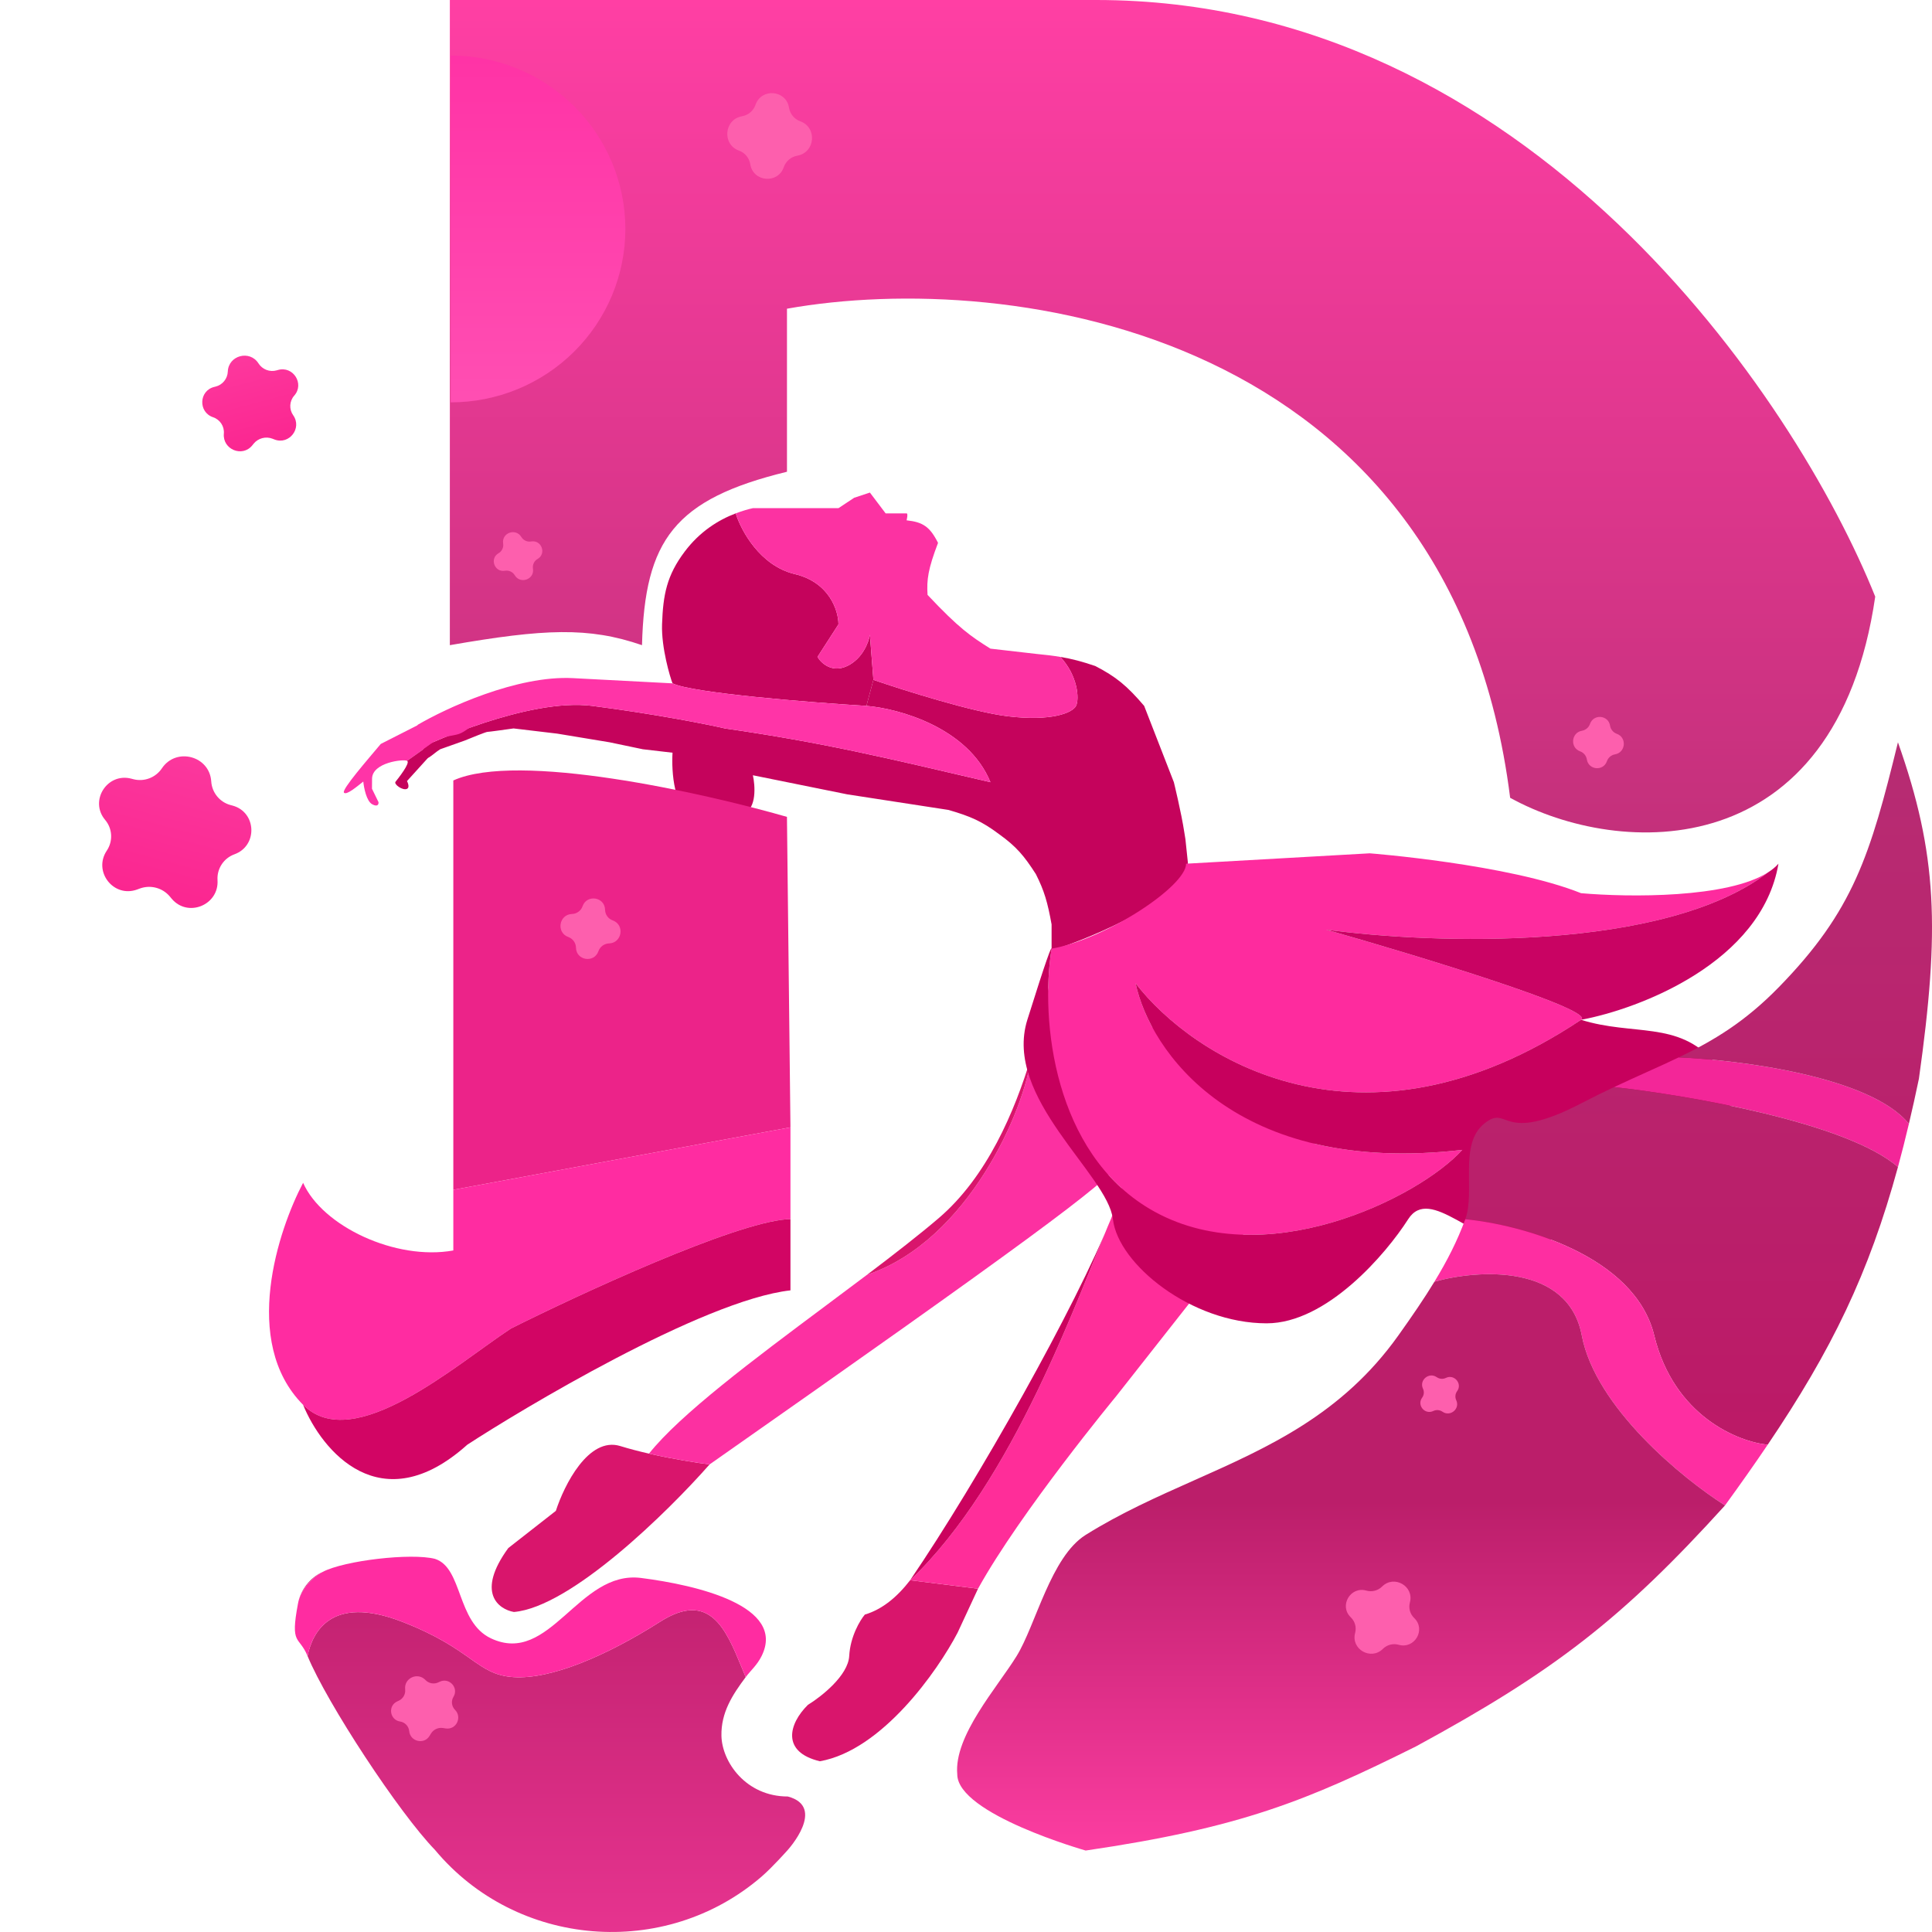 <svg width="80" height="80" viewBox="0 0 80 80" fill="none" xmlns="http://www.w3.org/2000/svg">
<path fill-rule="evenodd" clip-rule="evenodd" d="M18.627 3.878V0L45.39 0C63.27 0 74.346 16.47 77.649 24.705C76.029 35.85 67.089 35.549 62.532 33.035C60.102 13.674 41.845 11.131 32.587 12.783V19.534C27.928 20.669 26.697 22.36 26.584 26.715C24.373 25.953 22.532 26.036 18.627 26.715V13.86V10.844V8.546L18.627 6.392L18.627 3.878Z" fill="url(#paint0_linear_115_21)"/>
<path d="M17.505 31.312C17.62 31.591 17.914 31.216 18.228 31.025L19.24 30.666C19.53 30.546 20.123 30.306 20.181 30.306C20.239 30.306 20.928 30.211 21.266 30.163L23.074 30.378L25.244 30.737L26.618 31.025L27.848 31.168C27.8 31.958 27.906 33.567 28.716 33.682C29.728 33.825 30.162 33.969 30.813 33.682C31.334 33.452 31.271 32.533 31.175 32.102L35.081 32.892L39.276 33.538C40.182 33.801 40.654 34.004 41.374 34.544C42.091 35.06 42.406 35.438 42.893 36.195C43.244 36.893 43.376 37.354 43.544 38.278V39.355C45.328 38.805 49.33 37.057 49.185 35.693C49.041 34.328 49.112 34.947 49.041 34.472C48.917 33.651 48.607 32.389 48.607 32.389L47.377 29.229C46.664 28.395 46.22 28.027 45.352 27.578C44.807 27.392 44.39 27.282 43.905 27.201C44.629 27.973 44.701 28.942 44.556 29.229C44.411 29.517 43.544 29.876 41.735 29.66C40.289 29.488 37.42 28.583 36.166 28.152L35.877 29.229C37.203 29.337 40.086 30.121 41.012 32.389C36.623 31.365 34.143 30.76 30.018 30.163C29.294 29.995 27.182 29.574 24.521 29.229C21.859 28.885 17.6 30.881 17.6 30.881C17.6 30.881 17.438 31.153 17.505 31.312Z" fill="#C5035C"/>
<path d="M28.354 22.838C27.61 23.825 27.456 24.622 27.414 25.854C27.381 26.822 27.751 28.056 27.848 28.296C28.658 28.698 33.538 29.086 35.877 29.229L36.166 28.152L36.021 26.285C35.973 26.59 35.717 27.276 35.081 27.578C34.444 27.879 33.996 27.452 33.851 27.201L34.719 25.854C34.719 25.303 34.358 24.116 32.911 23.771C31.464 23.427 30.677 21.952 30.464 21.258C29.736 21.534 28.972 22.017 28.354 22.838Z" fill="#C5035C"/>
<path d="M42.893 27.075L41.012 26.859C40.197 26.348 39.717 26.024 38.408 24.633C38.368 24.001 38.429 23.563 38.842 22.479C38.504 21.808 38.214 21.618 37.54 21.545C37.54 21.545 37.612 21.258 37.54 21.258C37.468 21.258 36.672 21.258 36.672 21.258L36.021 20.396L35.37 20.611L34.719 21.042H31.175C30.989 21.082 30.741 21.153 30.464 21.258C30.677 21.952 31.464 23.427 32.911 23.771C34.358 24.116 34.719 25.303 34.719 25.854L33.851 27.201C33.996 27.452 34.444 27.879 35.081 27.578C35.717 27.276 35.973 26.59 36.021 26.285L36.166 28.152C37.42 28.583 40.289 29.488 41.735 29.66C43.544 29.876 44.411 29.517 44.556 29.229C44.701 28.942 44.629 27.973 43.905 27.201C43.608 27.151 43.285 27.112 42.893 27.075Z" fill="#FC32A2"/>
<path d="M27.848 28.296L23.725 28.08C21.41 27.959 18.469 29.323 17.287 30.019L17.6 30.881C17.6 30.881 21.859 28.885 24.521 29.229C27.182 29.574 29.294 29.995 30.018 30.163C34.143 30.76 36.623 31.365 41.012 32.389C40.086 30.121 37.203 29.337 35.877 29.229C33.538 29.086 28.658 28.698 27.848 28.296Z" fill="#FF34A7"/>
<path d="M18.771 49.266L32.731 46.68L32.586 33.825C29.09 32.82 21.433 31.11 18.771 32.317L18.771 49.266Z" fill="#EC2389"/>
<path d="M12.551 48.978C11.538 50.893 9.959 55.561 12.551 58.171C14.636 60.27 18.917 56.48 21.158 55.011C24.027 53.575 30.33 50.659 32.586 50.486H32.731L32.731 46.68L18.771 49.266L18.771 51.779C16.384 52.21 13.346 50.774 12.551 48.978Z" fill="#FF2CA1"/>
<path d="M21.158 55.011C18.917 56.48 14.636 60.27 12.551 58.171C13.322 60.062 15.762 63.04 19.35 59.822C21.492 58.424 29.096 53.838 32.731 53.431L32.731 50.486H32.586C30.33 50.659 24.027 53.575 21.158 55.011Z" fill="#D20564"/>
<path d="M21.047 64.102C19.7 65.949 20.641 66.636 21.28 66.749C23.644 66.544 27.666 62.59 29.382 60.639C28.893 60.578 27.888 60.423 26.874 60.192C26.468 60.099 26.061 59.994 25.685 59.878C24.371 59.473 23.359 61.498 23.017 62.561L21.047 64.102Z" fill="#D9156C"/>
<path d="M35.811 66.856C35.614 67.09 35.208 67.76 35.164 68.571C35.119 69.382 34.005 70.257 33.454 70.594C32.653 71.384 32.349 72.55 33.95 72.93C36.524 72.475 38.825 69.19 39.653 67.604L40.498 65.785L37.686 65.434C37.14 66.142 36.518 66.647 35.811 66.856Z" fill="#D9156C"/>
<path fill-rule="evenodd" clip-rule="evenodd" d="M49.62 43.305L49.293 43.781C49.269 43.631 49.365 43.474 49.62 43.305ZM37.686 65.434L40.498 65.785C42.252 62.613 46.22 57.812 46.22 57.812C46.22 57.812 51.957 50.544 54.538 47.183C54.996 46.199 53.171 45.554 51.549 44.981C50.405 44.577 49.362 44.208 49.293 43.781L46.22 48.26C46.773 48.063 46.615 48.947 46.015 50.443C44.607 53.734 41.999 61.322 37.686 65.434Z" fill="#FF2D99"/>
<path d="M46.015 50.443C44.561 54.069 40.509 61.29 37.686 65.434C41.999 61.322 44.607 53.734 46.015 50.443Z" fill="#CB025E"/>
<path fill-rule="evenodd" clip-rule="evenodd" d="M29.382 60.639C28.893 60.578 27.888 60.423 26.874 60.192C28.156 58.571 31.229 56.277 34.179 54.076C34.764 53.64 35.343 53.208 35.903 52.785C40.105 51.367 42.439 45.922 42.694 43.781C43.042 42.631 43.269 41.599 43.428 40.878C43.594 40.125 43.685 39.711 43.761 39.858L47.667 42.515L49.62 43.305C49.365 43.474 49.269 43.631 49.293 43.781L46.22 48.26C46.011 48.853 42.216 51.641 29.382 60.639Z" fill="#FC30A1"/>
<path d="M42.694 43.781C42.013 46.032 40.869 48.734 38.867 50.443C38.465 50.786 38.018 51.149 37.54 51.525C37.026 51.931 36.474 52.353 35.903 52.785C40.105 51.367 42.439 45.922 42.694 43.781Z" fill="#D9156C"/>
<path d="M60.55 47.614C51.118 48.706 47.603 43.473 47.024 40.72C49.363 43.76 56.326 48.318 65.469 42.228C66.105 41.822 58.694 39.569 54.908 38.493C59.313 39.095 68.922 39.419 73.216 36.12C71.538 37.195 67.464 37.159 65.469 36.985C62.46 35.779 56.717 35.334 56.717 35.334L49.114 35.764C49.114 36.698 45.801 38.881 43.544 39.283C43.062 42.3 43.659 47.715 47.603 50.056C52.264 52.822 58.739 49.611 60.55 47.614Z" fill="#FE2B9E"/>
<path d="M54.908 38.493C58.694 39.569 66.105 41.822 65.469 42.228C67.904 41.773 72.948 39.843 73.642 35.764C73.527 35.894 73.384 36.012 73.216 36.12C68.922 39.419 59.313 39.095 54.908 38.493Z" fill="#C90363"/>
<path d="M47.024 40.72C47.603 43.473 51.118 48.706 60.55 47.614C58.739 49.611 52.264 52.822 47.603 50.056C43.659 47.715 43.062 42.3 43.544 39.283C43.544 39.164 43.35 39.642 42.54 42.228C41.527 45.459 45.867 48.623 46.084 50.487C46.301 52.35 49.339 54.796 52.449 54.796C54.937 54.796 57.392 51.923 58.308 50.487C59.224 49.05 61.131 51.622 63.001 51.492C67.286 51.194 73.772 47.173 70.957 43.951C69.485 42.265 67.612 42.901 65.469 42.228C56.326 48.318 49.363 43.76 47.024 40.72Z" fill="#C7005D"/>
<path d="M79.043 46.536C77.469 44.583 72.032 43.888 69.511 43.785C68.684 44.182 67.809 44.554 66.835 45.014C69.874 45.349 76.479 46.48 78.59 48.325C78.746 47.751 78.897 47.157 79.043 46.536Z" fill="#F32698"/>
<path fill-rule="evenodd" clip-rule="evenodd" d="M60.674 50.486C62.944 50.702 67.688 51.966 68.498 55.298C69.308 58.63 71.968 59.703 73.197 59.822C75.842 55.907 77.385 52.741 78.59 48.325C76.479 46.48 69.874 45.349 66.835 45.014C66.409 45.214 65.965 45.431 65.498 45.675C62.09 47.45 62.495 45.675 61.447 46.536C60.4 47.398 61.098 49.331 60.674 50.486ZM79.458 44.669C79.322 45.318 79.185 45.939 79.043 46.536C77.469 44.583 72.032 43.888 69.511 43.785C70.957 43.09 72.255 42.317 73.671 40.863C76.746 37.708 77.444 35.415 78.59 30.737C80.229 35.372 80.328 38.48 79.458 44.669Z" fill="url(#paint1_linear_115_21)"/>
<path d="M68.498 55.298C67.688 51.966 62.944 50.702 60.674 50.486C60.347 51.378 59.922 52.211 59.397 53.072C61.194 52.569 64.93 52.31 65.498 55.298C66.066 58.286 69.689 61.235 71.429 62.336C72.069 61.455 72.656 60.623 73.197 59.822C71.968 59.703 69.308 58.63 68.498 55.298Z" fill="#FE2EA1"/>
<path d="M44.956 76.627C51.39 75.684 54.116 74.561 58.627 72.318C64.357 69.206 67.17 67.031 71.429 62.336C69.689 61.235 66.066 58.286 65.498 55.298C64.93 52.31 61.194 52.569 59.397 53.072C58.966 53.779 58.468 54.505 57.903 55.298C55.572 58.571 52.516 59.931 49.427 61.306C47.917 61.978 46.4 62.653 44.956 63.557C43.512 64.46 42.893 67.279 42.097 68.572C41.302 69.864 39.494 71.875 39.638 73.468C39.638 75.119 44.956 76.627 44.956 76.627Z" fill="url(#paint2_linear_115_21)"/>
<path fill-rule="evenodd" clip-rule="evenodd" d="M30.878 69.446C30.819 69.307 30.761 69.165 30.702 69.022C30.068 67.484 29.393 65.845 27.342 67.148C25.1 68.572 22.809 69.546 21.266 69.446C20.485 69.395 20.065 69.099 19.458 68.671C18.865 68.253 18.095 67.71 16.637 67.148C13.686 66.009 12.928 67.622 12.735 68.572C13.545 70.534 16.528 75.073 18.011 76.6C21.389 80.655 27.537 81.157 31.537 77.705C31.995 77.309 32.622 76.6 32.622 76.6C32.622 76.6 34.237 74.82 32.622 74.389C30.886 74.389 29.896 72.957 29.873 71.875C29.854 70.917 30.323 70.185 30.878 69.446ZM13.365 65.087C12.907 65.33 12.435 65.838 12.337 66.412C12.435 65.842 12.835 65.326 13.365 65.087Z" fill="url(#paint3_linear_115_21)"/>
<path d="M26.546 65.34C23.947 65.008 22.78 69.001 20.326 67.839C18.901 67.164 19.169 64.921 18.011 64.549C17.024 64.297 14.268 64.616 13.365 65.087C12.907 65.33 12.435 65.838 12.337 66.412C12.008 68.153 12.382 67.716 12.735 68.572C12.928 67.622 13.686 66.009 16.637 67.148C18.095 67.71 18.865 68.253 19.458 68.671C20.065 69.099 20.485 69.395 21.266 69.446C22.809 69.546 25.1 68.572 27.342 67.148C29.393 65.845 30.068 67.484 30.702 69.022C30.761 69.165 30.819 69.307 30.878 69.446C31.093 69.16 31.347 68.954 31.537 68.572C32.566 66.499 28.854 65.634 26.546 65.34Z" fill="#FF2CA1"/>
<path fill-rule="evenodd" clip-rule="evenodd" d="M17.972 30.654L17.938 30.737L16.858 31.505C16.712 31.425 15.413 31.568 15.406 32.245L15.403 32.661L15.673 33.215C15.683 33.297 15.644 33.43 15.41 33.302C15.176 33.173 15.068 32.622 15.043 32.362C14.803 32.549 14.343 32.948 14.242 32.82C14.142 32.693 15.232 31.443 15.767 30.805L17.396 29.977L18.792 29.269L19.529 30.091C19.382 30.141 19.188 30.365 18.889 30.423C18.485 30.502 18.067 30.584 17.972 30.654Z" fill="#FF34A7"/>
<path d="M17.721 31.384L16.853 32.342C16.853 32.342 16.987 32.592 16.857 32.662C16.686 32.754 16.294 32.475 16.378 32.371C16.482 32.24 17.004 31.585 16.858 31.505L17.938 30.737C17.774 30.866 17.721 31.384 17.721 31.384Z" fill="#C5035C"/>
<path d="M6.704 31.814C7.296 30.931 8.68 31.299 8.747 32.358V32.358C8.777 32.821 9.099 33.217 9.548 33.336L9.624 33.356C10.626 33.623 10.684 35.021 9.707 35.375V35.375C9.262 35.536 8.977 35.972 9.007 36.443V36.443C9.073 37.476 7.779 38.007 7.111 37.216L7.029 37.118C6.728 36.762 6.235 36.631 5.795 36.79L5.675 36.834C4.698 37.187 3.845 36.085 4.422 35.223V35.223C4.685 34.83 4.658 34.311 4.354 33.951V33.951C3.686 33.159 4.44 31.977 5.442 32.244L5.518 32.264C5.967 32.383 6.446 32.201 6.704 31.814V31.814Z" fill="url(#paint4_linear_115_21)"/>
<path d="M16.776 69.943C16.731 69.487 17.286 69.231 17.609 69.557L17.621 69.57C17.759 69.709 17.97 69.747 18.147 69.665L18.213 69.634C18.609 69.451 19.004 69.892 18.777 70.263V70.263C18.672 70.435 18.699 70.658 18.842 70.802V70.802C19.148 71.112 18.889 71.637 18.458 71.571L18.34 71.553C18.144 71.524 17.949 71.614 17.846 71.782L17.784 71.883C17.557 72.254 16.986 72.114 16.944 71.681V71.681C16.924 71.48 16.77 71.316 16.569 71.285V71.285C16.137 71.22 16.051 70.635 16.447 70.452L16.513 70.422C16.69 70.34 16.796 70.155 16.777 69.961L16.776 69.943Z" fill="#FD5FAD"/>
<path d="M23.533 38.8C23.023 38.618 23.144 37.864 23.685 37.846V37.846C23.883 37.84 24.058 37.712 24.123 37.525V37.525C24.299 37.021 25.044 37.138 25.054 37.671V37.671C25.058 37.87 25.184 38.045 25.371 38.112V38.112C25.88 38.294 25.76 39.048 25.219 39.065V39.065C25.02 39.072 24.845 39.2 24.78 39.387V39.387C24.604 39.891 23.86 39.774 23.85 39.241V39.241C23.846 39.042 23.719 38.867 23.533 38.8V38.8Z" fill="#FD5FAD"/>
<path d="M20.834 22.507C20.762 22.065 21.356 21.851 21.587 22.235V22.235C21.671 22.374 21.833 22.449 21.993 22.421V22.421C22.426 22.346 22.639 22.928 22.259 23.146V23.146C22.118 23.227 22.043 23.388 22.069 23.548V23.548C22.14 23.99 21.546 24.204 21.315 23.82V23.82C21.232 23.681 21.07 23.606 20.909 23.634V23.634C20.477 23.709 20.263 23.127 20.643 22.909V22.909C20.784 22.828 20.86 22.667 20.834 22.507V22.507Z" fill="#FD5FAD"/>
<path d="M30.601 6.237C29.89 5.981 29.982 4.944 30.726 4.814V4.814C30.984 4.769 31.198 4.587 31.284 4.34V4.34C31.529 3.634 32.555 3.723 32.672 4.461V4.461C32.714 4.719 32.893 4.935 33.139 5.023V5.023C33.849 5.28 33.758 6.317 33.013 6.447V6.447C32.756 6.492 32.541 6.673 32.456 6.92V6.92C32.211 7.627 31.184 7.538 31.067 6.8V6.8C31.026 6.541 30.847 6.326 30.601 6.237V6.237Z" fill="#FD5FAD"/>
<path d="M65.429 31.111C65.004 30.958 65.059 30.337 65.504 30.259V30.259C65.658 30.232 65.787 30.124 65.838 29.976V29.976C65.984 29.553 66.599 29.606 66.669 30.048V30.048C66.694 30.203 66.801 30.332 66.948 30.385V30.385C67.373 30.538 67.319 31.159 66.873 31.236V31.236C66.719 31.263 66.591 31.372 66.539 31.52V31.52C66.393 31.943 65.778 31.889 65.708 31.448V31.448C65.684 31.293 65.576 31.164 65.429 31.111V31.111Z" fill="#FD5FAD"/>
<path d="M58.922 57.502C58.756 57.148 59.171 56.802 59.493 57.026V57.026C59.604 57.103 59.749 57.115 59.871 57.056V57.056C60.219 56.888 60.564 57.295 60.336 57.606V57.606C60.256 57.715 60.243 57.859 60.3 57.981V57.981C60.467 58.335 60.051 58.681 59.729 58.456V58.456C59.618 58.379 59.473 58.367 59.351 58.426V58.426C59.003 58.595 58.659 58.188 58.887 57.876V57.876C58.966 57.768 58.98 57.624 58.922 57.502V57.502Z" fill="#FD5FAD"/>
<path d="M57.263 68.276C56.766 68.769 55.931 68.29 56.113 67.617V67.617C56.175 67.385 56.107 67.137 55.934 66.971V66.971C55.437 66.496 55.915 65.674 56.578 65.863V65.863C56.809 65.929 57.06 65.864 57.231 65.694V65.694C57.727 65.201 58.563 65.68 58.381 66.353V66.353C58.318 66.585 58.386 66.833 58.559 66.999V66.999C59.056 67.475 58.578 68.296 57.915 68.107V68.107C57.684 68.041 57.433 68.106 57.263 68.276V68.276Z" fill="#FD5FAD"/>
<path d="M9.433 15.385C9.459 14.714 10.342 14.479 10.703 15.047V15.047C10.863 15.3 11.172 15.418 11.459 15.335L11.507 15.321C12.137 15.138 12.618 15.892 12.183 16.383V16.383C11.982 16.61 11.965 16.946 12.14 17.194V17.194C12.519 17.731 11.975 18.435 11.361 18.197L11.285 18.167C11.005 18.058 10.687 18.143 10.499 18.376L10.448 18.44C10.037 18.951 9.211 18.611 9.269 17.957V17.957C9.296 17.656 9.111 17.373 8.823 17.277V17.277C8.2 17.067 8.236 16.175 8.874 16.021L8.923 16.009C9.213 15.939 9.421 15.683 9.433 15.385V15.385Z" fill="url(#paint5_linear_115_21)"/>
<path d="M18.662 2.298C19.611 2.298 20.552 2.484 21.43 2.845C22.307 3.206 23.104 3.735 23.776 4.402C24.448 5.069 24.98 5.86 25.344 6.732C25.707 7.603 25.895 8.537 25.895 9.48C25.895 10.423 25.707 11.357 25.344 12.228C24.98 13.099 24.448 13.891 23.776 14.558C23.104 15.225 22.307 15.754 21.43 16.115C20.552 16.476 19.611 16.661 18.662 16.661L18.662 9.48V2.298Z" fill="url(#paint6_linear_115_21)"/>
<defs>
<linearGradient id="paint0_linear_115_21" x1="48.138" y1="0" x2="48.138" y2="34.469" gradientUnits="userSpaceOnUse">
<stop stop-color="#FF3FA4"/>
<stop offset="1" stop-color="#C4307B"/>
</linearGradient>
<linearGradient id="paint1_linear_115_21" x1="46.105" y1="30.737" x2="46.105" y2="80" gradientUnits="userSpaceOnUse">
<stop stop-color="#B72C73"/>
<stop offset="1" stop-color="#BF0C5E"/>
</linearGradient>
<linearGradient id="paint2_linear_115_21" x1="46.153" y1="30.737" x2="46.153" y2="76.627" gradientUnits="userSpaceOnUse">
<stop offset="0.685" stop-color="#BB1E6A"/>
<stop offset="1" stop-color="#FC3DA1"/>
</linearGradient>
<linearGradient id="paint3_linear_115_21" x1="46.1" y1="63.117" x2="46.1" y2="99.659" gradientUnits="userSpaceOnUse">
<stop stop-color="#BB1E6A"/>
<stop offset="0.686" stop-color="#FB3EA1"/>
</linearGradient>
<linearGradient id="paint4_linear_115_21" x1="8.538" y1="29.075" x2="5.667" y2="39.867" gradientUnits="userSpaceOnUse">
<stop stop-color="#FC3EA2"/>
<stop offset="1" stop-color="#FA1E8A"/>
</linearGradient>
<linearGradient id="paint5_linear_115_21" x1="9.518" y1="13.179" x2="11.4" y2="20.252" gradientUnits="userSpaceOnUse">
<stop stop-color="#FE3FA3"/>
<stop offset="1" stop-color="#FA1E8A"/>
</linearGradient>
<linearGradient id="paint6_linear_115_21" x1="25.895" y1="0.323" x2="25.895" y2="18.547" gradientUnits="userSpaceOnUse">
<stop stop-color="#FF2FA4"/>
<stop offset="1" stop-color="#FF52B4"/>
</linearGradient>
</defs>
</svg>
